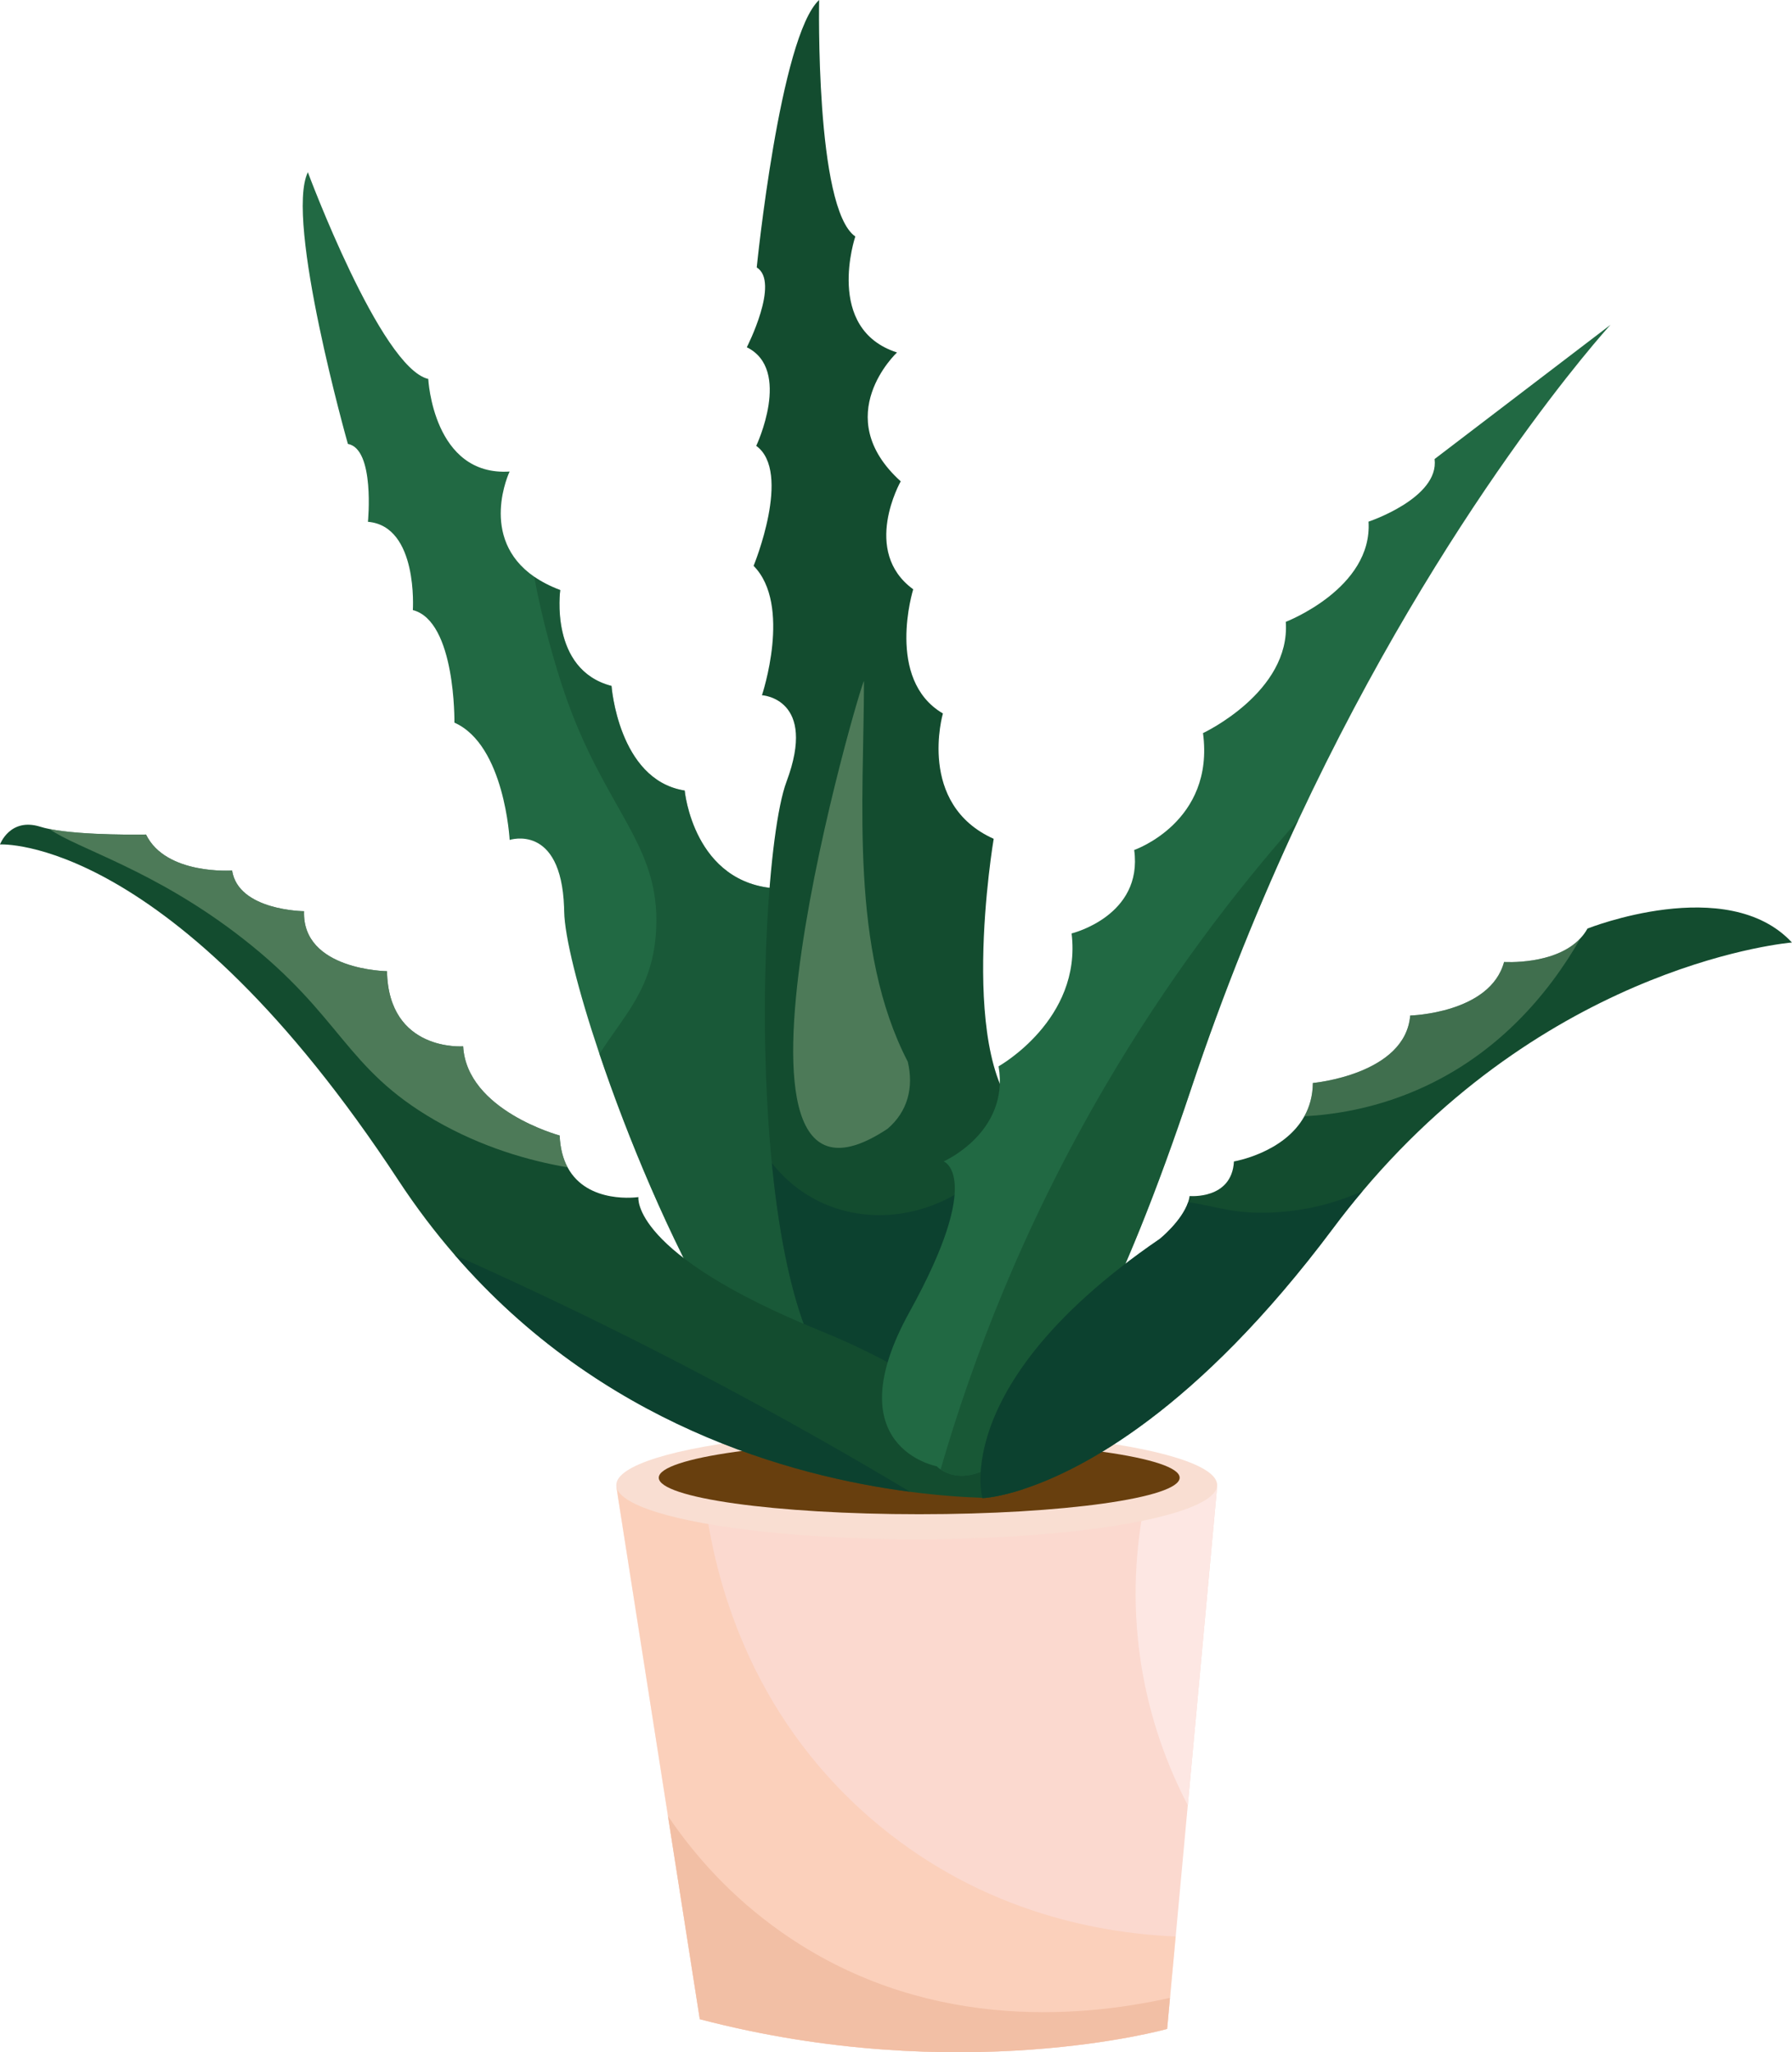 <?xml version="1.0" encoding="UTF-8"?>
<svg id="a" data-name="Lager 1" xmlns="http://www.w3.org/2000/svg" viewBox="0 0 576.27 659.79">
  <defs>
    <style>
      .c {
        fill: #f9ded2;
      }

      .d {
        fill: #683f0e;
      }

      .e, .f, .g {
        fill: #134c2f;
      }

      .h {
        fill: #f2bfa5;
      }

      .i {
        fill: #fac8ac;
        opacity: .55;
      }

      .j {
        fill: #fbd9cf;
      }

      .k {
        fill: #0a3d30;
        opacity: .68;
      }

      .l {
        opacity: .52;
      }

      .l, .m {
        fill: #6b916d;
      }

      .n {
        fill: #216943;
      }

      .f {
        opacity: .54;
      }

      .o {
        fill: #fde7e3;
      }

      .g {
        opacity: .59;
      }

      .m {
        opacity: .67;
      }
    </style>
  </defs>
  <g id="b" data-name="Flower7">
    <path class="n" d="m277,469.54c-29.86-.03-66.15-77.03-84.22-130.66-6.96-20.67-11.22-37.86-11.35-45.83-.01-.47-.01-.94-.04-1.39-.99-27.08-17.5-21.62-17.5-21.62,0,0-1.59-30.56-17.76-37.71,0,0,.47-32.64-13.37-36.19,0,0,1.78-27.02-14.44-28.38,0,0,2.3-23.45-6.45-25.04,0,0-20.35-71.9-12.87-87.35,0,0,23.38,62.9,38.72,66.46,0,0,1.55,31.36,26.16,29.77,0,0-10.18,21.31,7.91,33.82,2.31,1.59,5.06,3.04,8.37,4.29,0,0-3.61,25.59,16.49,30.82,0,0,2.19,29.9,23.11,33.56.13.03.28.04.42.07,0,0,2.78,30.21,29.97,31.51,0,0,15.42,73.24,43.08,80.6,0,0,25.12,103.31-16.24,103.28Z"/>
    <path class="f" d="m277,469.54c-29.86-.03-66.15-77.03-84.22-130.66,7.94-12.65,17.39-21.09,18.24-40.42,1.21-27.41-16.62-37.98-29.52-75.8-2.94-8.62-7.14-23.1-9.71-37.24,2.31,1.59,5.06,3.04,8.37,4.29,0,0-3.61,25.59,16.49,30.82,0,0,2.19,29.9,23.11,33.56.13.03.28.04.42.07,0,0,2.78,30.21,29.97,31.51,0,0,15.42,73.24,43.08,80.6,0,0,25.12,103.31-16.24,103.28Z"/>
    <path class="j" d="m391.41,477.54l-.07,1.13-.13,1.48-9.24,100.23-3.89,42.19-1.83,19.73-.92,9.99s-66.65,18.78-150.28-3.13l-10.24-65.33-16.09-102.59-.51-3.47c.42-.7,1.17-1.3,2.24-1.96,4.26.97,13.41,2.93,26.04,4.99,32.48,5.27,87.87,11.1,141.68,2,7.69-1.29,15.36-2.88,22.91-4.84.12-.03.23-.4.35-.43Z"/>
    <path class="i" d="m378.07,622.57l-2.75,29.73s-66.65,18.78-150.28-3.13l-26.33-167.92-.51-3.47c.42-.7,1.17-1.3,2.23-1.96,4.26.97,13.41,2.93,26.04,4.99,3.17,27.02,14.58,69.98,53.35,103.63,33.63,29.18,71.31,36.98,98.24,38.14Z"/>
    <path class="o" d="m391.41,477.54l-.07,1.13-.13,1.48-9.24,100.23c-6.54-12.54-12.3-27.84-15.07-45.77-3.1-20.14-1.54-37.92,1.26-51.8,7.69-1.29,15.36-2.88,22.91-4.84.12-.03.23-.4.35-.43Z"/>
    <ellipse class="c" cx="294.8" cy="477.43" rx="96.61" ry="17.44"/>
    <ellipse class="d" cx="295.6" cy="475.08" rx="83.75" ry="11.74"/>
    <path class="e" d="m330.06,360.47s-.95,6.85-3,16.81c-5.97,29.08-21.34,84.64-50,73.32-16.54-6.54-25.18-39.31-28.86-76.68-4.89-49.58-1.02-107.27,4.71-122.57,10.06-26.83-7.88-27.84-7.88-27.84,0,0,9.73-29.01-2.69-41.59,0,0,12.42-30.19.85-38.58,0,0,11.57-24.49-3.03-31.7,0,0,10.74-20.96,3.19-25.66,0,0,7.45-74.36,20.07-85.99,0,0-1.33,67.09,11.63,76.04,0,0-10.06,29.74,13.41,37.29,0,0-21.97,20.47,1.19,41.43,0,0-12.76,22.47,4.02,34.71,0,0-9.05,29.01,9.55,39.92,0,0-8.5,29.13,16.33,40.3,0,0-12.52,73.8,10.52,90.78Z"/>
    <path class="k" d="m327.06,377.28c-5.97,29.08-21.34,84.64-50,73.32-16.54-6.54-25.18-39.31-28.86-76.68,4.32,5.41,10.3,10.59,18.52,13.78,18.81,7.27,41.25.91,55-16.11,1.78,1.9,3.55,3.79,5.34,5.69Z"/>
    <path class="e" d="m329.2,478.72c-6.17,2.03-10.39,2.66-12.23,2.85-.35,0-.72-.01-1.08-.03-6.14-.2-14.06-.73-23.23-1.93-38.56-5.03-99.47-21.87-146.42-76.14-6.33-7.3-12.39-15.27-18.11-23.98C55,268.12,0,271.49,0,271.49c0,0,3.19-8.73,12.92-5.71.89.28,1.89.53,3,.75,10.96,2.18,31.04,1.77,31.04,1.77,6.38,13.08,27.68,11.57,27.68,11.57,2,12.92,23.14,13.08,23.14,13.08-.67,18.96,26.67,19.29,26.67,19.29.5,25.99,24.49,24.15,24.49,24.15,1.17,20.63,31.03,28.67,31.03,28.67.19,4.23,1.13,7.58,2.55,10.23,6.44,12.04,22.78,9.57,22.78,9.57,0,0-2.68,18.11,58.37,42.93,28.23,11.47,44.54,23.82,53.94,33.76,7.17,7.59,10.3,13.79,11.61,17.16Z"/>
    <path class="n" d="m517.88,104.45c-1.02,1.11-53.23,58.46-100.35,159.17-12.14,25.98-23.96,54.83-34.46,86.35-45.54,136.61-74.39,126.73-80.59,122.48-.83-.59-1.26-1.05-1.26-1.05,0,0-32.87-6.04-8.72-49.65,24.14-43.61,10.96-48.36,10.96-48.36,0,0,21.24-9.33,17.66-30.57,0,0,26.84-14.98,23.48-42.72,0,0,23.04-5.59,20.13-26.83,0,0,25.94-8.95,22.13-37.58,0,0,28.19-13.18,26.62-35.77,0,0,27.94-10.74,26.61-32.21,0,0,22.81-7.59,21.24-20.13l56.55-43.14Z"/>
    <path class="g" d="m417.52,263.62c-12.14,25.98-23.96,54.83-34.46,86.35-45.54,136.61-74.39,126.73-80.59,122.48,10.4-35.9,26.73-78.44,52.79-123,20.14-34.42,41.91-62.89,62.26-85.84Z"/>
    <path class="e" d="m576.27,303.01s-75.79,6.07-138.02,79.86c-3.25,3.83-6.44,7.84-9.58,12.05-43.83,58.6-80.72,77.62-99.47,83.79-6.17,2.03-10.39,2.66-12.23,2.85-.7.07-1.05.09-1.05.09,0,0-.01-.04-.03-.12-.25-.98-1.87-8.32,1.7-19.98,4.67-15.24,18.23-37.87,55.41-63.28,0,0,6.98-5.62,9.08-11.76.22-.66.38-1.33.48-1.99,0,0,13.58,1.24,14.25-11.12,0,0,16.09-2.68,22.64-14.51,1.65-2.96,2.69-6.5,2.74-10.71,0,0,29.74-2.68,31.3-21.69,0,0,25.72-.67,30.19-17.22,0,0,16.53,1.11,24.6-7.68.85-.91,1.59-1.92,2.22-3.06,0,0,44.95-17.89,65.75,4.48Z"/>
    <path class="m" d="m182.5,375.29c-12.48-2.14-27.47-6.41-42.58-15.11-29.14-16.78-29.84-33.43-61.72-58.35-28.47-22.26-53.38-28.92-62.29-35.3,10.96,2.18,31.04,1.77,31.04,1.77,6.38,13.08,27.68,11.57,27.68,11.57,2,12.92,23.14,13.08,23.14,13.08-.67,18.96,26.67,19.29,26.67,19.29.5,25.99,24.49,24.15,24.49,24.15,1.17,20.63,31.03,28.67,31.03,28.67.19,4.23,1.13,7.58,2.55,10.23Z"/>
    <path class="l" d="m508.29,301.59c-10.37,18.14-27.57,38.81-55.08,49.87-12.14,4.89-23.76,6.88-33.76,7.43,1.65-2.96,2.69-6.5,2.74-10.71,0,0,29.74-2.68,31.3-21.69,0,0,25.72-.67,30.19-17.22,0,0,16.53,1.11,24.6-7.68Z"/>
    <path class="m" d="m277.84,219.03c-.06,38.81-4.61,86.18,14.09,122.33,1.94,8.28-.02,15.97-6.5,21.53-63.56,42.24-7.59-147.13-7.59-143.86Z"/>
    <path class="k" d="m438.25,382.87c-3.25,3.83-6.44,7.84-9.58,12.05-43.83,58.6-80.72,77.62-99.47,83.79-6.17,2.03-10.39,2.66-12.23,2.85-.7.07-1.05.09-1.05.09,0,0-.01-.04-.03-.12-.25-.98-1.87-8.32,1.7-19.98,4.67-15.24,18.23-37.87,55.41-63.28,0,0,6.98-5.62,9.08-11.76,8.82,1.14,15.02,4.2,29.1,3.19,11.53-.83,20.38-3.82,27.08-6.83Z"/>
    <path class="h" d="m376.24,642.31l-.92,9.99s-66.65,18.78-150.28-3.13l-10.24-65.33c8.75,12.96,20.57,26.13,36.48,37.32,44.72,31.45,94.4,27.98,124.96,21.15Z"/>
    <path class="k" d="m292.66,479.61c-38.56-5.03-99.47-21.87-146.42-76.14,13.05,5.82,26.27,11.95,39.64,18.43,38.24,18.53,73.82,37.96,106.77,57.71Z"/>
  </g>
</svg>
